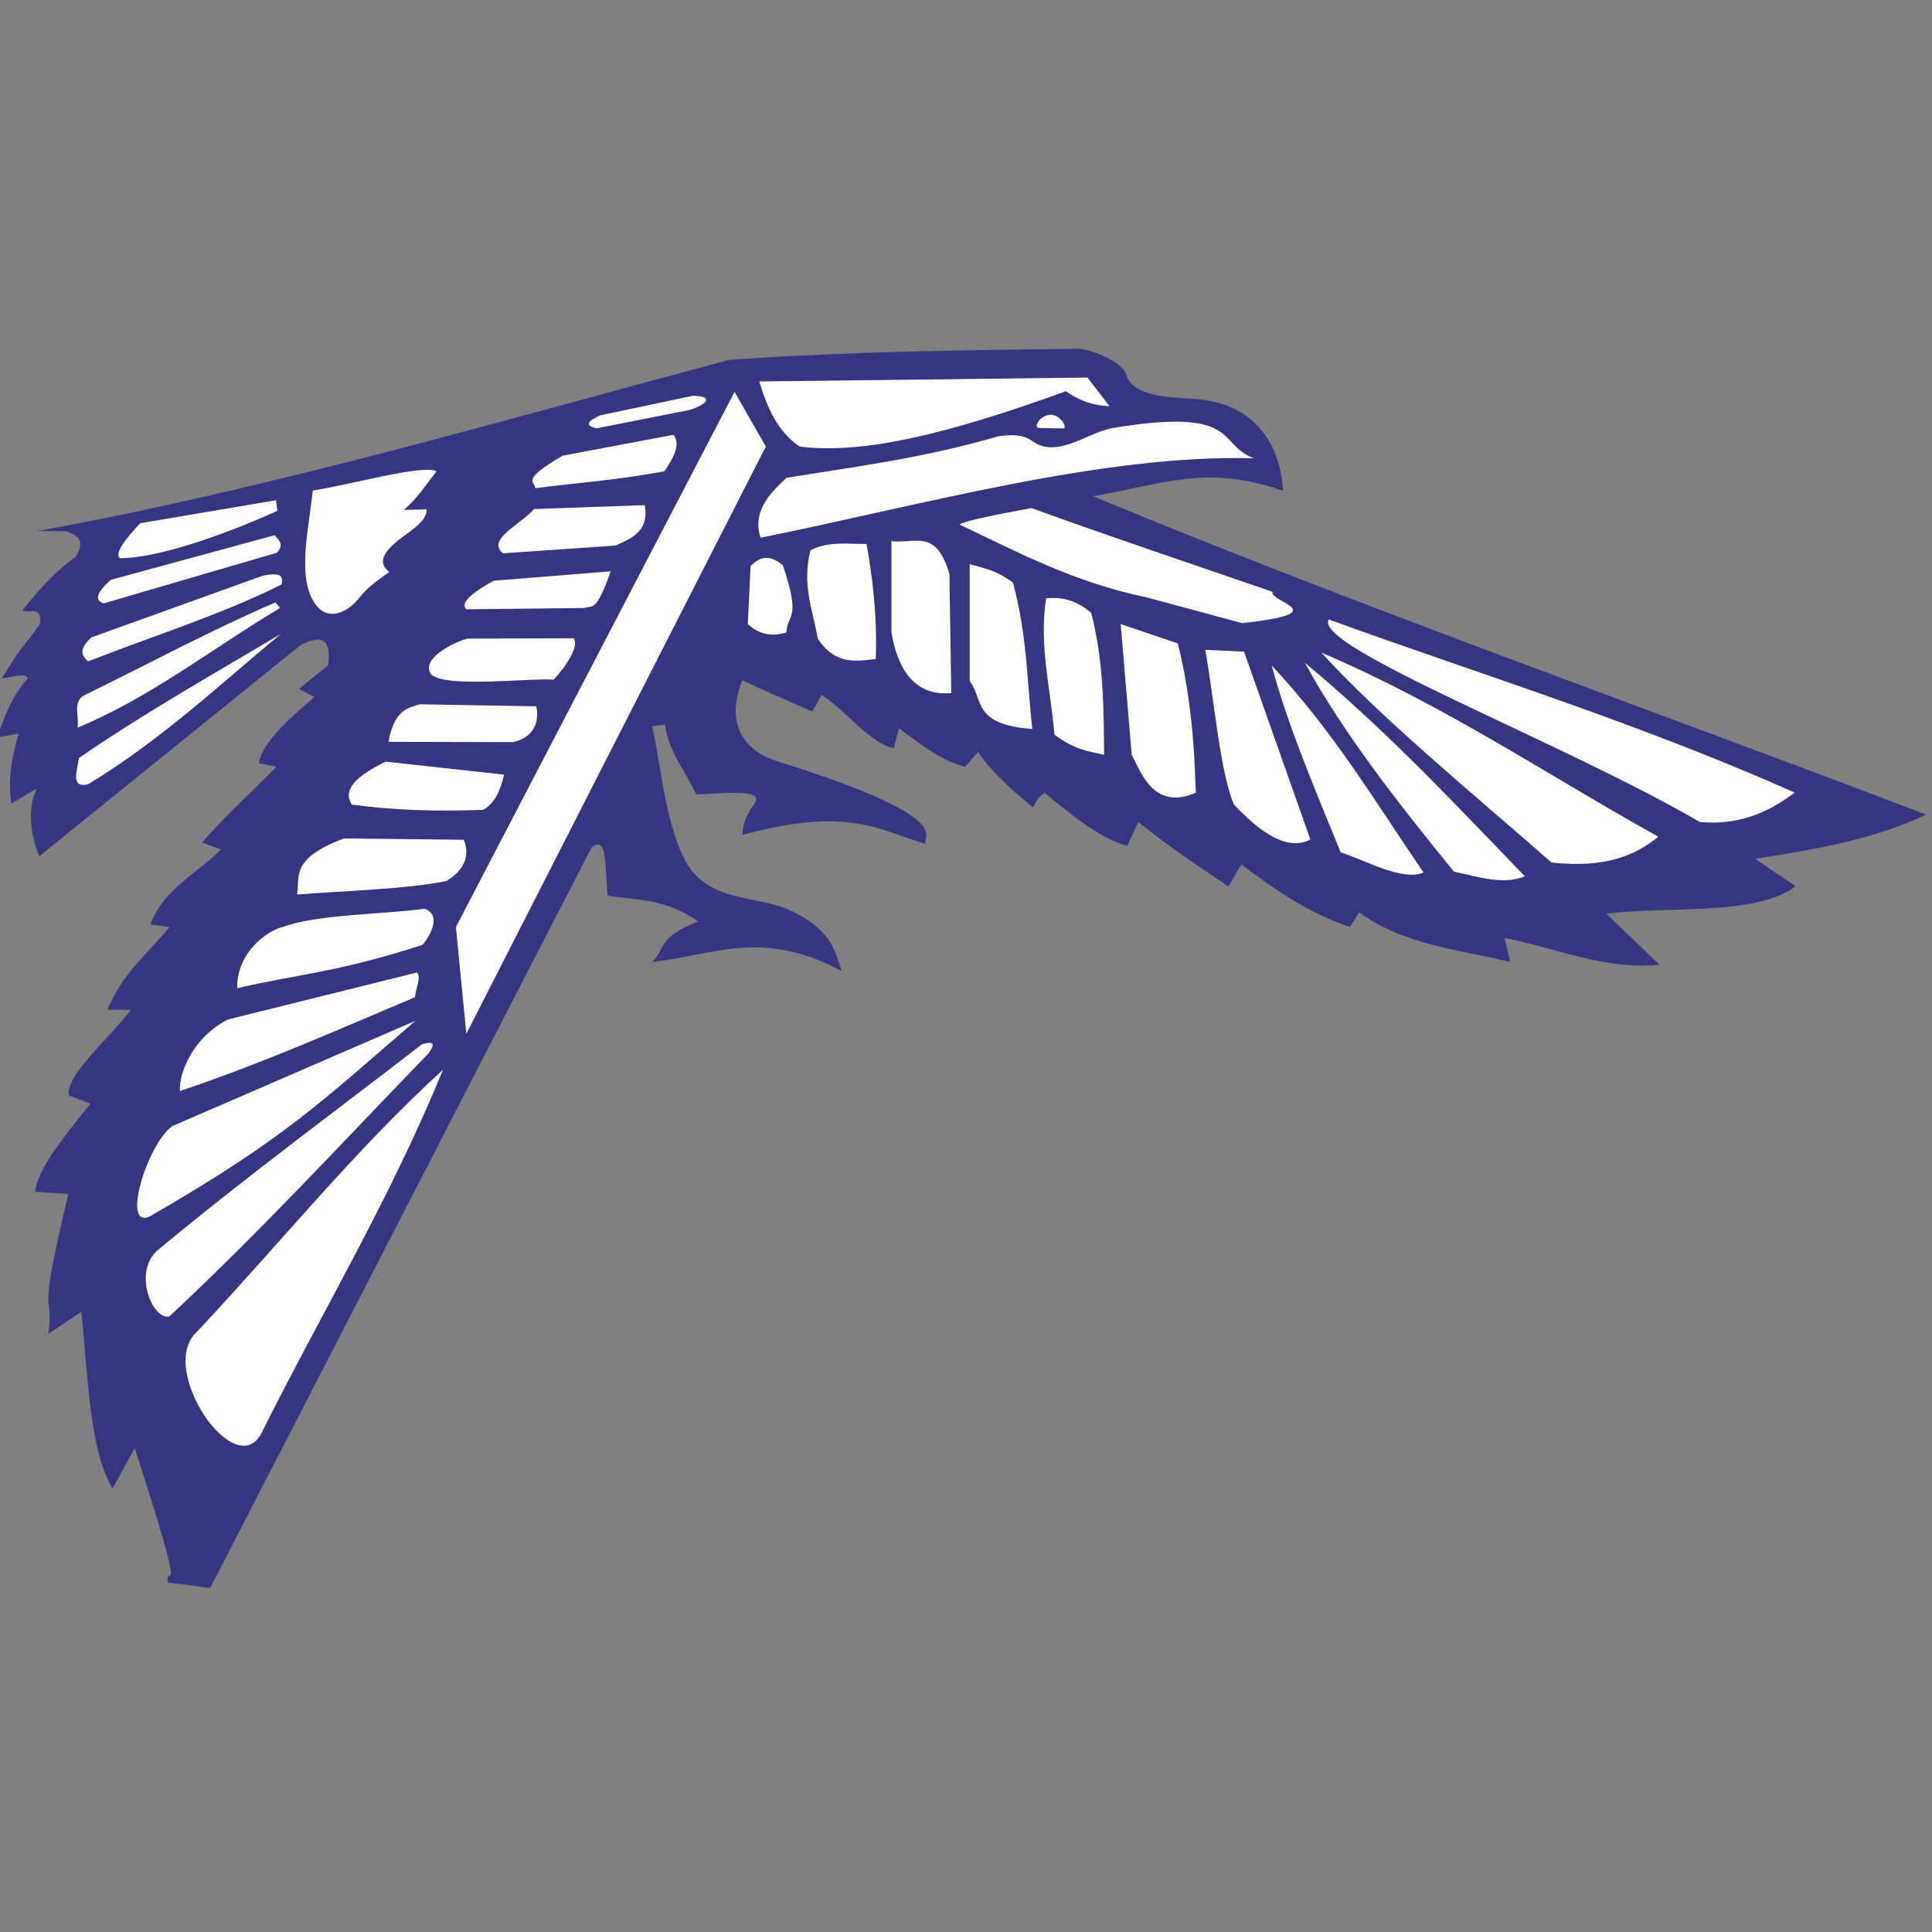 <?xml version="1.0" encoding="UTF-8" standalone="no"?>
<!-- Created with Inkscape (http://www.inkscape.org/) -->

<svg
   xmlns:dc="http://purl.org/dc/elements/1.1/"
   xmlns:cc="http://creativecommons.org/ns#"
   xmlns:rdf="http://www.w3.org/1999/02/22-rdf-syntax-ns#"
   xmlns:svg="http://www.w3.org/2000/svg"
   xmlns="http://www.w3.org/2000/svg"
   xmlns:sodipodi="http://sodipodi.sourceforge.net/DTD/sodipodi-0.dtd"
   xmlns:inkscape="http://www.inkscape.org/namespaces/inkscape"
   width="145"
   height="145"
   id="svg3001"
   version="1.1"
   inkscape:version="0.48.4 r9939"
   sodipodi:docname="enac.svg">
  <rect width="100%" height="100%" fill="#808080" stroke="none"/>
  <defs
     id="defs3003" />
  <sodipodi:namedview
     id="base"
     pagecolor="#ffffff"
     bordercolor="#666666"
     borderopacity="1.0"
     inkscape:pageopacity="0.0"
     inkscape:pageshadow="2"
     inkscape:zoom="2.8"
     inkscape:cx="46.387774"
     inkscape:cy="51.843524"
     inkscape:document-units="px"
     inkscape:current-layer="layer1"
     showgrid="false"
     inkscape:window-width="1440"
     inkscape:window-height="838"
     inkscape:window-x="-8"
     inkscape:window-y="-8"
     inkscape:window-maximized="1" />
  <g
     inkscape:label="Layer 1"
     inkscape:groupmode="layer"
     id="layer1"
     transform="translate(0,-907.362)">
    <path
       style="fill:#020083;fill-opacity:0.588;stroke:none"
       d="m 15.773,1026.543 -3.178,-0.415 c -0.243,-1.693 1.659,2.723 -2.487,-10.088 l -1.658,3.04 c -1.734,-2.806 -1.835,-8.387 -2.349,-13.267 l -2.464,1.658 c 0.423,-3.701 -0.958,-0.222 1.496,-10.503 l -2.487,-0.162 c 0.113,-1.611 2.124,-4.108 4.146,-6.61 L 5.165,989.581 c -0.245,-1.541 3.019,-4.257 4.665,-6.431 l -1.773,-0.015 c 1.25,-2.891 3.075,-4.247 4.675,-6.203 l -1.439,-0.187 c 0.956,-2.681 3.63,-3.884 5.285,-5.634 l -1.415,-0.511 c 1.401,-1.667 3.713,-3.789 5.585,-5.691 l -1.317,-0.26 c 0.249,-1.942 3.803,-4.56 4.154,-4.984 l -1.155,-0.601 2.187,-1.756 c 0.305,-2.167 -0.626,-2.273 -2.073,-1.52 L 2.937,971.631 c -0.835,-2.15 -0.758,-3.931 -0.163,-5.105 l -1.926,1.147 c -0.227,-1.466 -0.067,-3.2 0.553,-5.251 l -1.642,0.285 c 0.606,-1.477 0.992,-2.954 2.333,-4.431 -0.199,-0.446 -1.199,-0.091 -1.935,0 1.471,-2.536 2.211,-3.05 2.869,-4.162 0.085,-1.347 -0.842,-0.675 -1.349,-0.951 1.101,-1.336 2.149,-2.672 4.008,-4.008 0.737,-1.17 0.183,-1.672 -0.829,-1.935 l -2.073,0 c 17.359,-3.146 34.544,-8.203 51.961,-12.852 9.022,-0.635 17.501,-0.723 26.257,-0.829 0.455,-0.005 3.144,0.756 3.529,1.967 0.511,1.607 3.184,1.672 4.99,1.78 6.221,0.373 6.71,5.688 6.771,6.91 -5.731,-1.978 -8.723,-0.553 -14.266,0.407 19.997,8.3 41.693,15.939 62.544,23.899 -4.199,1.954 -8.526,2.634 -12.852,3.317 l 3.049,2.056 c -3,2.259 -9.533,1.475 -14.21,2.058 l 3.992,3.837 c -4.092,0.415 -7.764,-1.268 -11.625,-2.009 l 0.415,1.797 c -3.901,-0.946 -8.047,-1.299 -11.332,-3.731 l -0.691,1.106 c -3.035,-1.01 -5.633,-2.787 -8.153,-4.699 l -0.967,1.658 c -2.218,-1.494 -4.427,-2.964 -6.771,-4.837 l -0.829,1.797 c -2.254,-0.65 -4.447,-2.588 -6.203,-3.984 -0.419,0.314 -0.468,0.363 -0.868,1.09 -1.356,-1.149 -2.704,-2.19 -4.122,-4.154 l -0.967,1.106 c -1.857,-0.489 -3.402,-1.728 -4.975,-2.902 l -0.374,1.505 c -1.843,-0.375 -3.587,-2.84 -5.43,-3.992 l -0.691,1.244 c -1.776,-0.783 -3.597,-1.566 -5.251,-2.349 -1.271,3.137 -0.01,5.256 2.626,6.081 14.297,4.472 10.529,5.781 11.194,6.219 -3.493,-1.013 -5.769,-2.881 -13.819,-0.691 0.094,-0.885 0.206,-1.363 0.927,-2.373 0.837,-1.173 -2.901,-0.693 -4.382,-0.667 -0.804,-1.742 -2.127,-3.277 -2.349,-5.251 l -0.967,0.138 c 0.737,3.42 0.922,6.54 2.211,9.535 1.646,3.825 5.443,3.021 8.153,4.284 3.298,1.536 3.388,3.283 3.869,4.56 -6.016,-3.262 -9.779,-1.151 -14.234,-0.691 1.063,-1.004 0.306,-1.805 3.455,-3.04 -2.556,-1.785 -4.586,-1.564 -6.771,-1.935 -0.277,-1.55 0.089,-4.742 -1.244,-3.593 z"
       id="path4355"
       inkscape:connector-curvature="0"
       sodipodi:nodetypes="cccccccccccccccccccccccccccccccccccsssccccccccccccccccccccccccsccscccsscccccc" />
    <path
       style="fill:#ffffff;stroke:none"
       d="m 33.247,987.654 c -4.026,9.82 -9.059,18.13 -13.589,27.195 -1.943,3.971 -7.924,-4.776 -4.886,-7.524 6.158,-6.557 12.014,-13.818 18.475,-19.671 z"
       id="path4357"
       inkscape:connector-curvature="0"
       sodipodi:nodetypes="cccc" />
    <path
       style="fill:#ffffff;stroke:none"
       d="m 11.744,1001.266 c -1.793,1.757 -0.203,5.24 0.977,4.886 7.048,-6.58 13.069,-13.159 19.446,-19.739 0.651,-0.926 0.127,-0.844 -0.489,-0.684 -6.623,5.127 -13.066,9.836 -19.934,15.537 z"
       id="path4359"
       inkscape:connector-curvature="0"
       sodipodi:nodetypes="ccccc" />
    <path
       style="fill:#ffffff;stroke:none"
       d="m 11.239,998.656 c -2.149,0.979 -0.206,-5.373 1.677,-6.771 l 18.273,-7.915 c -7.181,6.179 -9.908,8.897 -19.95,14.686 z"
       id="path4361"
       inkscape:connector-curvature="0"
       sodipodi:nodetypes="cccc" />
    <path
       style="fill:#ffffff;stroke:none"
       d="m 31.287,980.354 c 0.357,0.347 -0.096,1.234 -0.144,1.852 -5.961,2.508 -11.305,4.907 -17.64,7.041 -0.08,-1.36 0.976,-4.039 3.616,-5.374 z"
       id="path4363"
       inkscape:connector-curvature="0"
       sodipodi:nodetypes="ccccc" />
    <path
       style="fill:#ffffff;stroke:none"
       d="m 31.718,978.274 c 0.657,-0.81 1.393,-2.263 0.155,-2.707 -3.55,0.456 -8.093,0.421 -10.651,1.368 -1.158,0.255 -3.477,1.931 -3.42,4.593 4.613,-1.071 7.441,-1.167 13.916,-3.253 z"
       id="path4365"
       inkscape:connector-curvature="0"
       sodipodi:nodetypes="ccccc" />
    <path
       style="fill:#ffffff;stroke:none"
       d="m 33.506,973.486 c 0.636,-0.392 1.993,-1.379 1.299,-3.098 l -8.99,-0.098 c -4.065,1.532 -3.287,2.844 -3.518,4.202 3.832,-0.288 8.044,-0.385 11.209,-1.006 z"
       id="path4367"
       inkscape:connector-curvature="0"
       sodipodi:nodetypes="ccccc" />
    <path
       style="fill:#ffffff;stroke:none"
       d="m 37.834,965.501 c -0.259,1.043 -0.579,2.048 -1.563,2.638 -3.563,0.143 -6.859,0.019 -9.869,-0.391 -0.562,-0.879 -0.199,-1.887 2.541,-3.225 z"
       id="path4369"
       inkscape:connector-curvature="0"
       sodipodi:nodetypes="ccccc" />
    <path
       style="fill:#ffffff;stroke:none"
       d="m 31.499,960.219 c -0.716,0.268 -1.873,0.249 -2.345,2.817 l 9.364,0.023 c 1.815,-0.414 1.912,-1.86 1.73,-2.685 z"
       id="path4371"
       inkscape:connector-curvature="0"
       sodipodi:nodetypes="ccccc" />
    <path
       style="fill:#ffffff;stroke:none"
       d="m 43.054,955.264 c 0.447,0.604 -0.634,2.198 -1.506,3.104 -1.769,-0.136 -8.127,0.649 -9.185,-0.391 -0.899,-1.223 2.005,-2.542 2.73,-2.684 z"
       id="path4373"
       inkscape:connector-curvature="0"
       sodipodi:nodetypes="ccccc" />
    <path
       style="fill:#ffffff;stroke:none"
       d="m 37.052,950.947 c -2.183,1.202 -2.405,1.819 -2.052,2.144 l 8.892,-0.098 c 0.575,-0.232 0.84,0.381 1.942,-2.753 z"
       id="path4375"
       inkscape:connector-curvature="0"
       sodipodi:nodetypes="ccccc" />
    <path
       style="fill:#ffffff;stroke:none"
       d="m 48.388,945.274 c 0.4,2.197 -1.422,2.603 -2.15,3.029 l -8.501,0.586 c -1.251,-1.067 1.418,-2.212 2.345,-3.322 z"
       id="path4377"
       inkscape:connector-curvature="0"
       sodipodi:nodetypes="ccccc" />
    <path
       style="fill:#ffffff;stroke:none"
       d="m 50.537,939.997 c 0.404,0.478 0.38,1.249 -0.684,2.736 -3.782,0.702 -6.449,0.847 -9.674,1.27 -0.014,-0.52 -1.201,-0.547 2.052,-2.443 z"
       id="path4379"
       inkscape:connector-curvature="0"
       sodipodi:nodetypes="ccccc" />
    <path
       style="fill:#ffffff;stroke:none"
       d="m 45.065,938.531 c -1.213,0.538 -1.004,0.806 -0.293,0.977 l 6.938,-1.368 c 0.906,-0.243 2.222,-1.015 0.293,-1.075 z"
       id="path4381"
       inkscape:connector-curvature="0"
       sodipodi:nodetypes="ccccc" />
    <path
       style="fill:#ffffff;stroke:none"
       d="m 20.713,944.905 0.104,0.795 c -4.79,2.158 -9.29,3.55 -11.816,3.558 -0.438,-0.375 0.408,-1.43 1.52,-2.626 z"
       id="path4383"
       inkscape:connector-curvature="0"
       sodipodi:nodetypes="ccccc" />
    <path
       style="fill:#ffffff;stroke:none"
       d="m 20.609,947.531 c 0.314,0.361 0.745,0.686 0.173,1.313 l -12.99,3.8 c -0.612,-0.195 -0.704,-0.65 0.518,-1.762 z"
       id="path4385"
       inkscape:connector-curvature="0"
       sodipodi:nodetypes="ccccc" />
    <path
       style="fill:#ffffff;stroke:none"
       d="m 6.859,955.2 c -0.894,0.828 -0.81,1.334 -0.242,1.797 4.832,-1.893 10.093,-3.545 14.51,-5.77 0.242,-0.933 -0.578,-0.804 -1.416,-0.656 z"
       id="path4387"
       inkscape:connector-curvature="0"
       sodipodi:nodetypes="ccccc" />
    <path
       style="fill:#ffffff;stroke:none"
       d="m 6.306,959.554 c -0.874,0.489 -0.349,1.6 -0.484,2.418 5.474,-2.262 10.144,-5.971 15.201,-8.983 l -0.345,-0.415 c -4.713,2.016 -9.577,4.636 -14.372,6.979 z"
       id="path4389"
       inkscape:connector-curvature="0"
       sodipodi:nodetypes="ccccc" />
    <path
       style="fill:#ffffff;stroke:none"
       d="m 5.926,964.252 c -0.146,0.988 -0.649,2.292 0.691,1.969 5.511,-3.354 9.818,-7.431 14.476,-11.297 -5.042,3.027 -10.041,5.797 -15.167,9.328 z"
       id="path4391"
       inkscape:connector-curvature="0"
       sodipodi:nodetypes="cccc" />
    <path
       style="fill:#ffffff;stroke:none"
       d="m 23.477,944.18 c -0.351,3.174 -1.184,6.541 0.173,8.499 0.924,1.333 2.397,0.698 3.282,-0.415 0.602,-0.756 1.23,-1.24 2.28,-1.969 -0.794,-0.641 -0.518,-1.302 0.311,-2.073 0.858,-0.798 2.566,-1.628 2.487,-2.626 l -1.693,0.035 c 1.035,-0.895 1.666,-1.924 2.453,-2.902 -1.107,-0.512 -6.164,0.952 -9.294,1.451 z"
       id="path4393"
       inkscape:connector-curvature="0"
       sodipodi:nodetypes="csscscccc" />
    <path
       style="fill:#ffffff;stroke:none"
       d="m 55.13,936.772 2.345,4.104 -22.475,44.071 -0.782,-8.013 z"
       id="path4395"
       inkscape:connector-curvature="0" />
    <path
       style="fill:#ffffff;stroke:none"
       d="m 56.987,935.991 24.625,-0.293 1.661,2.15 c -1.477,-0.066 -2.442,-0.541 -3.274,-1.124 -8.975,3.258 -15.306,4.747 -19.983,4.153 -1.626,-1.089 -2.437,-2.892 -3.029,-4.886 z"
       id="path4397"
       inkscape:connector-curvature="0"
       sodipodi:nodetypes="cccccc" />
    <path
       style="fill:#ffffff;stroke:none"
       d="m 59.039,943.222 c 5.141,-0.846 10.052,-1.424 15.928,-3.127 0.993,-0.103 1.757,-0.16 2.541,0.391 1.818,1.277 3.919,-0.536 5.863,-0.977 9.837,-1.648 7.888,1.222 10.749,2.248 -11.366,-0.325 -25.051,3.545 -37.035,5.961 -0.612,-1.814 0.505,-3.196 1.954,-4.495 z"
       id="path4399"
       inkscape:connector-curvature="0"
       sodipodi:nodetypes="ccscccc" />
    <path
       style="fill:#ffffff;stroke:none"
       d="m 77.925,939.481 1.935,0.035 c 0.228,-0.228 -0.454,-1.199 -1.209,-1.002 -0.717,0.188 -1.03,0.88 -0.726,0.967 z"
       id="path4401"
       inkscape:connector-curvature="0"
       sodipodi:nodetypes="ccsc" />
    <path
       style="fill:#ffffff;stroke:none"
       d="m 72.017,946.736 c 0.342,-0.293 2.895,-0.771 5.39,-1.244 6.18,2.242 12.088,4.211 18.103,6.288 -0.267,0.783 4.848,1.566 -2.28,2.349 l -7.186,-1.935 c -5.582,-1.172 -9.672,-3.41 -14.027,-5.459 z"
       id="path4403"
       inkscape:connector-curvature="0"
       sodipodi:nodetypes="cccccc" />
    <path
       style="fill:#ffffff;stroke:none"
       d="m 99.725,953.853 c 11.608,4.223 22.863,7.619 34.963,12.99 -2.038,1.572 -4.343,2.479 -7.117,2.211 -10.168,-5.943 -29.07,-13.145 -27.846,-15.201 z"
       id="path4405"
       inkscape:connector-curvature="0"
       sodipodi:nodetypes="cccc" />
    <path
       style="fill:#ffffff;stroke:none"
       d="m 99.172,956.341 c 9.348,3.995 16.922,9.171 25.289,13.819 -1.713,1.383 -3.926,2.38 -8.015,1.935 -6.121,-5.36 -12.871,-10.909 -17.274,-15.754 z"
       id="path4407"
       inkscape:connector-curvature="0"
       sodipodi:nodetypes="cccc" />
    <path
       style="fill:#ffffff;stroke:none"
       d="m 97.929,957.101 c 6.141,5.089 11.257,10.588 16.514,16.03 -1.641,0.677 -3.505,0.021 -5.32,-0.345 -4.197,-5.162 -8.266,-10.342 -11.194,-15.685 z"
       id="path4409"
       inkscape:connector-curvature="0"
       sodipodi:nodetypes="cccc" />
    <path
       style="fill:#ffffff;stroke:none"
       d="m 95.441,957.308 c 4.615,4.911 7.815,10.293 11.401,15.547 -1.645,0.635 -4.073,-0.819 -6.219,-1.52 -1.925,-4.725 -3.964,-9.478 -5.182,-14.027 z"
       id="path4411"
       inkscape:connector-curvature="0"
       sodipodi:nodetypes="cccc" />
    <path
       style="fill:#ffffff;stroke:none"
       d="m 90.466,956.133 2.902,0.138 4.975,14.096 c -1.332,0.699 -3.116,0.169 -5.735,-2.626 -1.013,-2.377 -1.457,-7.594 -2.142,-11.608 z"
       id="path4413"
       inkscape:connector-curvature="0"
       sodipodi:nodetypes="ccccc" />
    <path
       style="fill:#ffffff;stroke:none"
       d="m 84.109,954.199 4.284,1.451 c 1.432,5.591 1.264,11.249 1.382,11.194 -3.169,1.391 -4.123,-1.474 -4.837,-2.833 z"
       id="path4415"
       inkscape:connector-curvature="0"
       sodipodi:nodetypes="ccccc" />
    <path
       style="fill:#ffffff;stroke:none"
       d="m 78.512,952.264 c 1.129,-0.105 2.257,0.109 3.386,1.106 0.925,3.547 0.94,7.094 0.967,10.641 -1.145,-0.26 -2.233,-0.377 -3.731,-1.52 -0.27,-3.396 -1.169,-6.667 -0.622,-10.226 z"
       id="path4417"
       inkscape:connector-curvature="0"
       sodipodi:nodetypes="ccccc" />
    <path
       style="fill:#ffffff;stroke:none"
       d="m 72.777,949.707 c 0.997,0.29 1.902,0.395 3.248,1.382 1.065,3.953 1.047,7.364 1.451,10.986 -4.569,-0.34 -3.63,-2.253 -4.699,-3.593 z"
       id="path4419"
       inkscape:connector-curvature="0"
       sodipodi:nodetypes="ccccc" />
    <path
       style="fill:#ffffff;stroke:none"
       d="m 66.904,947.98 c 1.796,0.198 3.372,-0.982 4.353,2.487 l 0.138,8.913 c -2.824,0.25 -4.043,-1.886 -4.491,-4.56 z"
       id="path4421"
       inkscape:connector-curvature="0"
       sodipodi:nodetypes="ccccc" />
    <path
       style="fill:#ffffff;stroke:none"
       d="m 60.824,948.671 c 1.271,-0.695 2.77,-0.48 4.215,-0.484 0.432,2.542 0.803,5.187 0.691,8.637 -1.508,0.171 -3.024,0.455 -4.353,-1.52 -0.364,-2.121 -1.204,-4.004 -0.553,-6.633 z"
       id="path4423"
       inkscape:connector-curvature="0"
       sodipodi:nodetypes="ccccc" />
    <path
       style="fill:#ffffff;stroke:none"
       d="m 56.332,949.846 c 0.611,-0.608 1.302,-0.976 2.418,-0.069 1.435,4.219 0.315,3.61 0.276,5.044 -1.161,0.373 -2.11,0.11 -2.902,-0.622 z"
       id="path4425"
       inkscape:connector-curvature="0"
       sodipodi:nodetypes="ccccc" />
  </g>
</svg>
